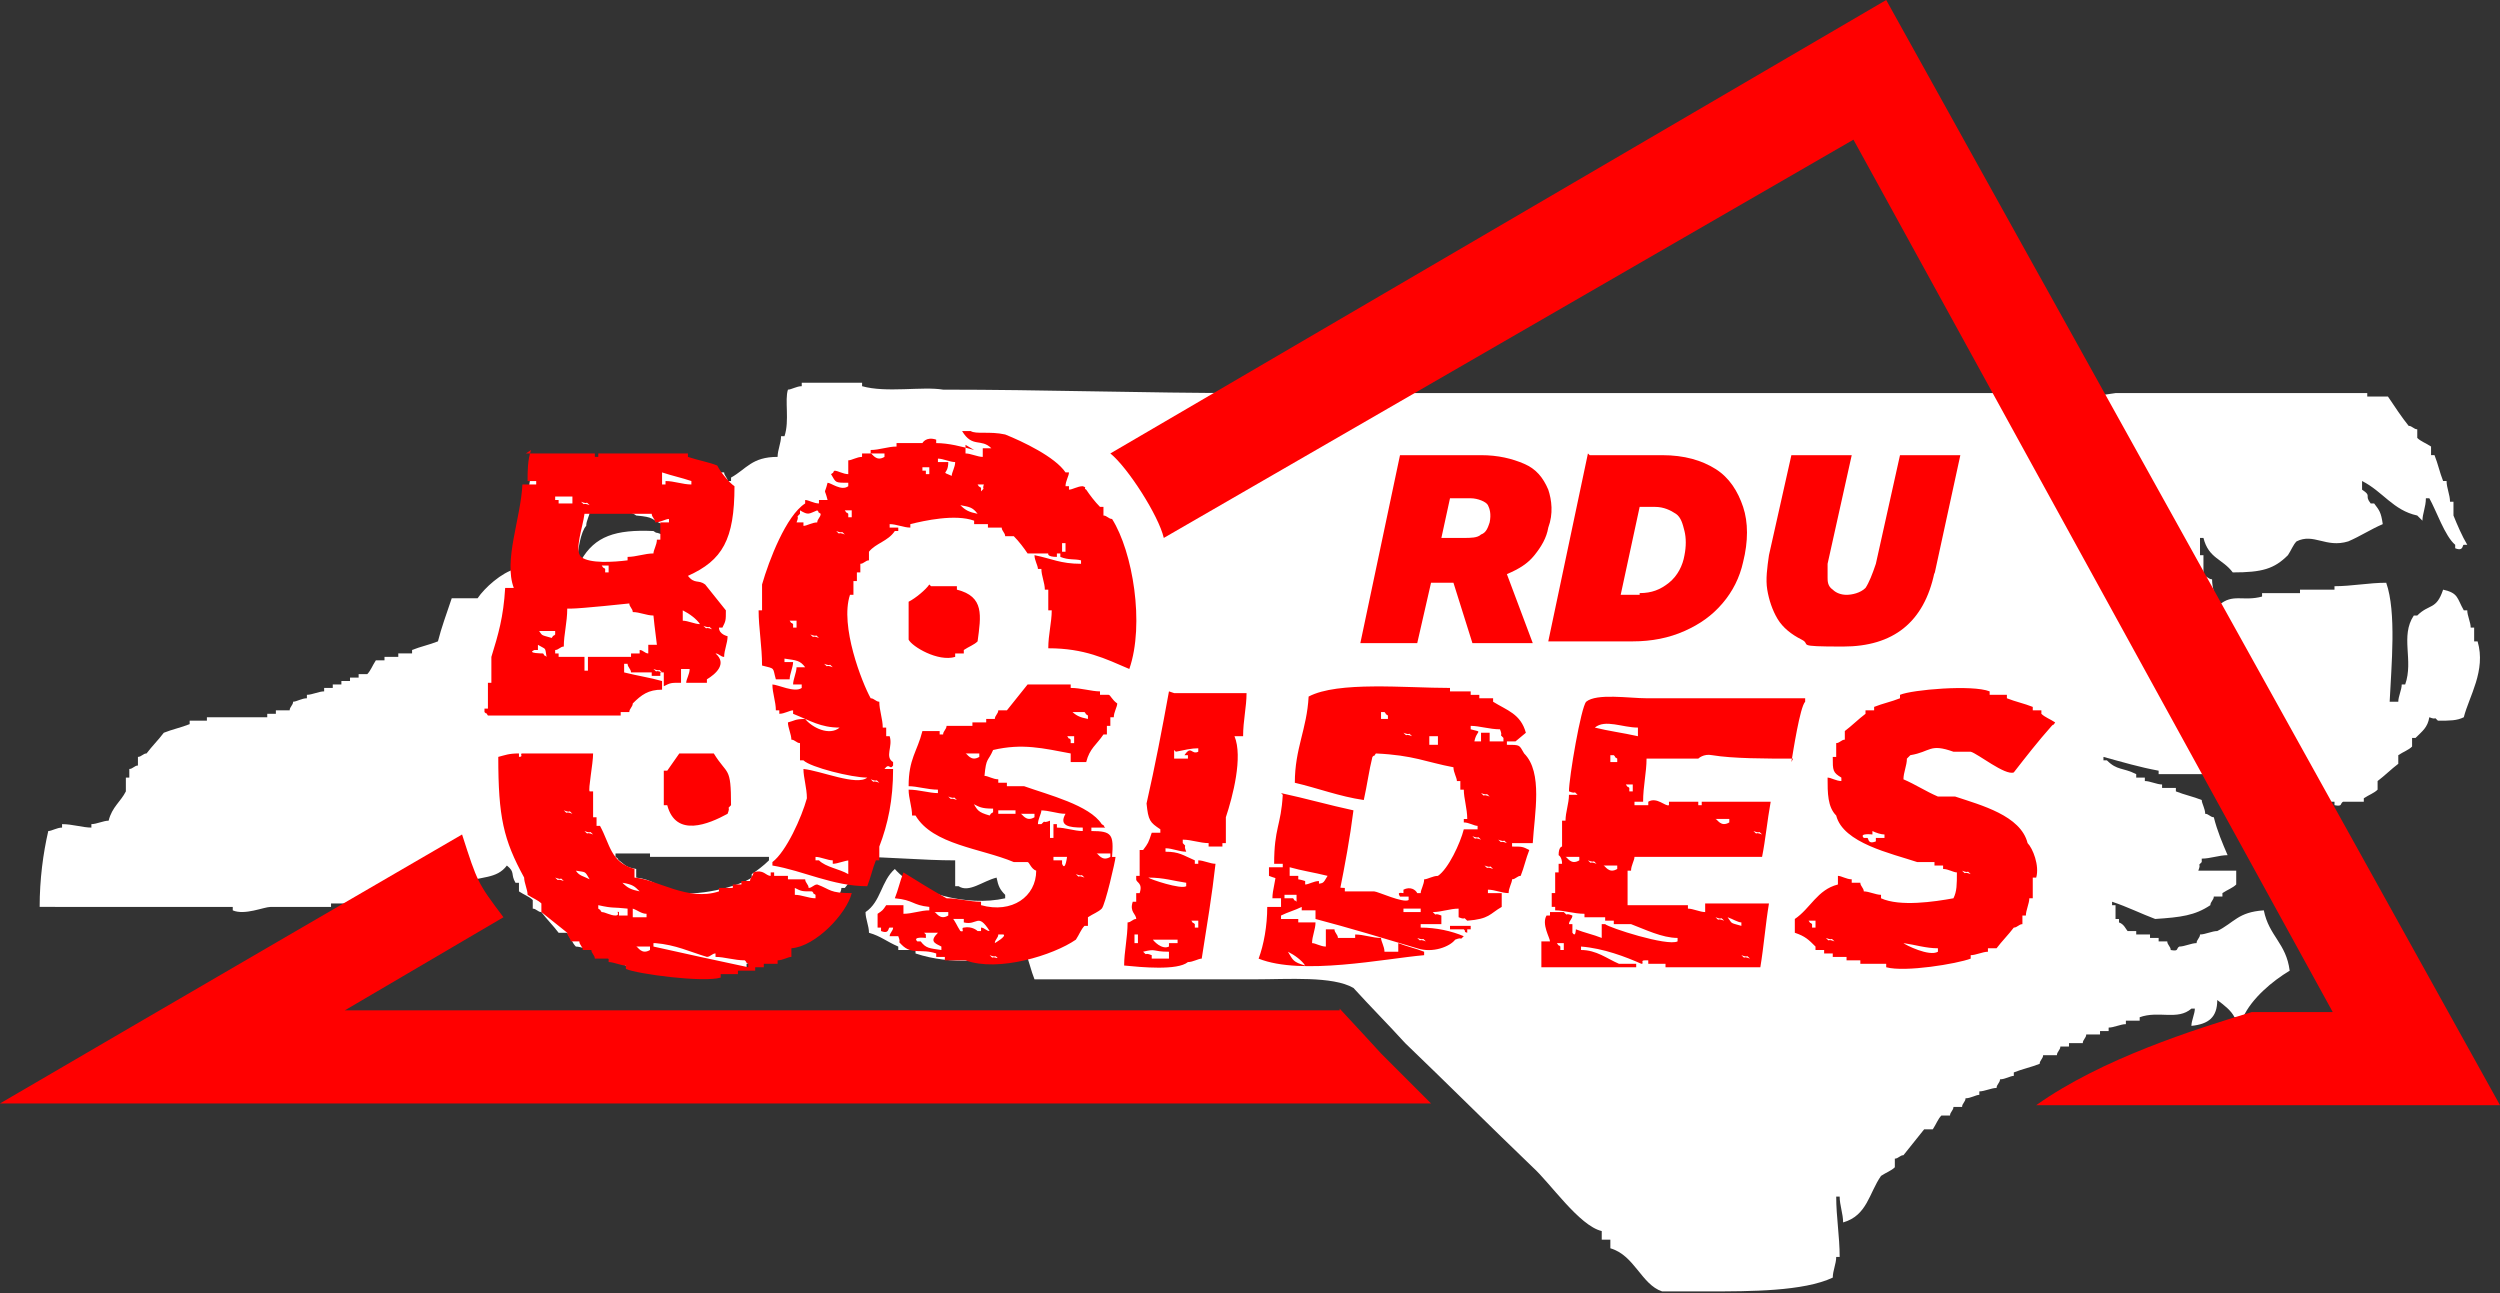 <?xml version="1.0" encoding="UTF-8"?>
<svg id="Layer_1" data-name="Layer 1" xmlns="http://www.w3.org/2000/svg" version="1.1" viewBox="0 0 145 75">
  <rect x="0" y="0" width="145" height="75" fill="#333333" stroke="none"/>
  <defs>
    <style>
      .cls-1 {
        fill: red;
      }

      .cls-1, .cls-2 {
        stroke-width: 0px;
      }

      .cls-2 {
        fill: #fff;
      }
    </style>
  </defs>
  <path class="cls-2" d="M140.2,29.9c-1.4-.3-2-1.4-3.2-2v.5c.6.4.1.3.5.8h.2c.3.4.4.5.5,1.2-.7.3-1.3.7-2,1-1.3.4-2-.5-3,0-.2.2-.3.5-.5.8-.8.8-1.5,1-3.2,1-.6-.8-1.4-.8-1.7-2h-.2v1h.2v1.2c.2,0,.3.2.5.2,0,.5.2,1,.2,1.5h.2c.8-.7,1.4-.2,2.5-.5v-.2h2.2v-.2h2v-.2c1,0,2-.2,3-.2.6,1.7.3,4.8.2,6.9h.5c0-.3.2-.7.2-1h.2c.5-1.4-.3-2.8.5-4h.2c.7-.7,1.1-.3,1.5-1.5.9.2.8.5,1.2,1.2h.2c0,.3.2.7.2,1h.2v.8h.2c.5,1.7-.5,3.2-.8,4.4-.4.2-.8.2-1.5.2-.3-.3,0,0-.5-.2-.1.6-.4.8-.8,1.2h-.2v.5c-.2.2-.5.3-.8.5v.5c-.4.3-.8.7-1.2,1v.5c-.2.2-.5.3-.8.5v.2h-1.2c-.2.1,0,.3-.5.2v-.2h-.8v-.2c-.8,0-1.5-.2-2.2-.2v-.2h-.8v-.2h-1.7v-.2h-.5v-.2c-.5,0-1-.2-1.5-.2v-.2h-2.7v-.2c-1.1-.2-2.1-.5-3.2-.8v.2h.2c.6.6.9.4,1.7.8v.2h.5v.2c.3,0,.7.2,1,.2v.2h.8v.2c.5.2,1,.3,1.5.5,0,.2.2.5.2.8.2,0,.3.2.5.2.2.8.5,1.5.8,2.2-.5,0-1,.2-1.5.2v.2c-.3.3,0,0-.2.5h2.2v.8c-.2.2-.5.3-.8.5v.2h-.5c0,.2-.2.3-.2.5-.9.6-1.7.7-3.2.8-.8-.3-1.6-.7-2.5-1v.2h.2v.8h.2v.2c.3.1.4.4.5.5h.5v.2h.8v.2h.5v.2h.5c0,.2.2.3.2.5.5.1.3-.1.5-.2.3,0,.7-.2,1-.2,0-.2.2-.3.2-.5.3,0,.7-.2,1-.2,1-.5,1.2-1.1,2.7-1.2.3,1.5,1.3,1.9,1.5,3.5-1,.6-2.2,1.6-2.7,2.7h-.5c-.2-.4-.6-.7-1-1,0,1-.5,1.4-1.5,1.5,0-.3.2-.7.2-1h-.2c-.8.7-1.9.1-3,.5v.2h-.8v.2c-.3,0-.7.2-1,.2v.2h-.5v.2h-.8c0,.2-.2.3-.2.5h-.8v.2h-.5c0,.2-.2.3-.2.5h-.8c0,.2-.2.3-.2.5-.5.2-1,.3-1.5.5v.2c-.2,0-.5.2-.8.2,0,.2-.2.3-.2.5-.3,0-.7.2-1,.2v.2c-.2,0-.5.2-.8.2,0,.2-.2.3-.2.5h-.5c0,.2-.2.3-.2.5h-.5c-.2.2-.3.5-.5.8h-.5c-.4.5-.8,1-1.2,1.5-.2,0-.3.2-.5.2v.5c-.2.2-.5.3-.8.5-.7,1-.8,2.3-2.2,2.7,0-.5-.2-1-.2-1.5h-.2c0,1.2.2,2.3.2,3.5h-.2c0,.4-.2.8-.2,1.2-1.7.8-4.8.8-7.2.8h-2.7c-1.2-.4-1.6-2.1-3-2.5v-.5h-.5v-.5c-1.3-.3-3-2.8-4-3.7-2.5-2.4-4.9-4.8-7.4-7.2-1-1.1-2-2.1-3-3.2-1.2-.7-3.8-.5-5.7-.5h-12.8c-.2-.5-.3-1-.5-1.5-2.1.4-4.3.7-6.4,0v-.2h-1v-.2c-.7-.3-1-.6-1.7-.8,0-.4-.2-.8-.2-1.2.9-.6.9-1.8,1.7-2.5,1.2,1.4,4.2,2.2,6.4,1.7v-.2c-.3-.3-.4-.5-.5-1-.8.2-1.6.9-2.2.5h-.2v-1.5c-1.9,0-3.8-.2-5.7-.2v.8h-.2c-.1.6-.2.6-.5,1h-.2c0,.2-.2.5-.2.8-.2,0-.3.2-.5.2v.5c-.2,0-.3.2-.5.2-.2.3-.5.7-.8,1h-.5c-.2.2-.3.5-.5.8-.3,0-.7.2-1,.2v.2c-.5.2-1,.3-1.5.5v.2h-1c-3.2,1-5.6.3-7.9-1-.3,0-.7-.2-1-.2-.2-.2-.3-.5-.5-.8h-.5c-.3-.4-.7-.8-1-1.2-.2,0-.3-.2-.5-.2v-.5c-.2-.2-.5-.3-.8-.5v-.5h-.2c-.3-.5,0-.6-.5-1-.6.8-1.5.6-2.5,1v.2h-.8v.2h-1v.2h-1v.2h-1.2v.2h-1.2v.2h-2.5v.2h-3.5c-.4,0-1.5.5-2.2.2v-.2H2.3c0-1.6.2-3.1.5-4.4.2,0,.5-.2.8-.2v-.2c.6,0,1.2.2,1.7.2v-.2c.3,0,.7-.2,1-.2.2-.8.7-1.1,1-1.7v-.8h.2v-.5c.2,0,.3-.2.5-.2v-.5c.2,0,.3-.2.5-.2.3-.4.7-.8,1-1.2.5-.2,1-.3,1.5-.5v-.2h1v-.2h3.5v-.2h.5v-.2h.8c0-.2.2-.3.2-.5.2,0,.5-.2.8-.2v-.2c.3,0,.7-.2,1-.2v-.2h.5v-.2h.5v-.2h.5v-.2h.5v-.2h.5c.2-.2.3-.5.5-.8h.5v-.2h.8v-.2h.8v-.2c.5-.2,1-.3,1.5-.5.2-.8.5-1.6.8-2.5h1.5c.4-.6,1.4-1.5,2.2-1.7.3-2.1.7-4.1,1-6.2h9.1v.2c.5,0,1,.2,1.5.2v.2h.5c0,.2.2.3.2.5h.2v-.2c.9-.5,1.2-1.2,2.7-1.2,0-.4.2-.8.2-1.2h.2c.3-.9,0-2.1.2-2.7.2,0,.5-.2.8-.2v-.2h3.5v.2c1.4.4,3.5,0,4.7.2,5.8,0,11.7.2,17.6.2h43.5v.2c1.4.4,5.8,0,6.9-.2h14.6v.2h1.2c.4.6.8,1.2,1.2,1.7.2,0,.3.2.5.2v.5c.2.2.5.3.8.5v.5h.2c.2.5.3,1,.5,1.5h.2c0,.4.2.8.2,1.2h.2v.8c.2.5.5,1.2.8,1.7h-.2c-.1,0,0,.4-.5.2v-.2c-.6-.5-1.1-2-1.5-2.7h-.2c0,.5-.2.9-.2,1.3h0ZM38.4,30.9v-.5c-.7-.3-.4-.4-1.5-.5-.5-.4-1.9-.3-2.7-.2,0,.2-.2.5-.2.8-.3.3-.5,1.4-.5,2h.2c.8-1.4,2-1.8,4.2-1.7.3.2,0,0,.5.2ZM36.9,50.4v.5c.9.1,1.3.5,2,.8,1.4.4,4-.3,4.7-.8v-.2c.3-.2.7-.5,1-.8v-.2h-6.9v-.2h-2v.2c.3.2,0,0,.2.2.4.3.4.4,1,.5h0Z"/>
  <path class="cls-1" d="M77.7,58.6H20l9.2-5.4c-1.5-2-1.5-2-2.4-4.8h0C11.3,57.4,0,64,0,64c28.6,0,54.4,0,83,0-.4-.4-2.9-2.9-2.9-2.9,0,0-2.2-2.4-2.4-2.6h0ZM118.2,64.1h26.8L109.4,0s-45,26.3-45,26.3c1,.8,2.8,3.6,3.1,4.9,20.6-11.9,40-23.1,40-23.1l27.8,50.6h-4.7c-3.3,1-8.7,2.7-12.5,5.4ZM67.5,31.2h0s0,0,0,0Z"/>
  <path class="cls-1" d="M56,25.8v.5c.3,0,.7.2,1,.2v-.5h.5c-.6-.6-1.1,0-1.7-1h.5c.3.2,1.1,0,2,.2,1,.4,2.9,1.3,3.5,2.2h.2c0,.2-.2.5-.2.8h.2v.2c.2,0,.5-.2.8-.2.3.1,0,.1.2.2.2.3.5.7.8,1h.2v.5c.2,0,.3.2.5.2,1.2,1.9,1.9,6.1,1,8.7-1.4-.6-2.6-1.2-4.7-1.2,0-.8.2-1.5.2-2.2h-.2v-1.2h-.2c0-.4-.2-.8-.2-1.2h-.2c0-.2-.2-.5-.2-.8,1,.2,1.5.5,2.7.5v-.2c-.4-.1-.7,0-1.2-.2v-.2h-.2v.2c-.6,0-.5-.2-.5-.2h-1.2c-.2-.3-.5-.7-.8-1h-.5c0-.2-.2-.3-.2-.5h-.8v-.2h-.8v-.2c-1.1-.4-2.9,0-3.7.2v.2c-.4,0-.8-.2-1.2-.2v.2h.5v.2h-.2c-.4.6-1.1.7-1.5,1.2v.5c-.2,0-.3.2-.5.2v.5h-.2v.5h-.2v.8h-.2c-.6,1.8.7,5.1,1.2,6,.2,0,.3.2.5.2,0,.5.2,1,.2,1.5h.2v.5h.2c.2.6-.3,1.2.2,1.5v.2c-.2.3-.2-.2-.5.2h.5c0,1.8-.3,3.2-.8,4.5v.8h-.2c-.2.5-.3,1-.5,1.5-2,0-3.7-.9-5.5-1.2v-.2c.8-.6,1.7-2.6,2-3.7,0-.6-.2-1.2-.2-1.7,1,.1,3.1,1,3.7.5-.9,0-3.3-.6-3.7-1h-.2v-1c-.2,0-.3-.2-.5-.2,0-.3-.2-.7-.2-1,.4-.1.4-.2,1-.2.4.5,1.4,1,2,.5-1.1,0-1.7-.4-2.7-.8v-.2c-.2,0-.5.2-.8.2v-.2h-.2c0-.5-.2-1-.2-1.5.3,0,1.3.5,1.7.2v-.2h-.5c0-.3.2-.7.2-1h.5c-.3-.4-.5-.4-1.2-.5v.2h.5c0,.3-.2.7-.2,1h-.8c-.2-.7,0-.6-.8-.8,0-1.1-.2-2.2-.2-3.2h.2v-1.5c.4-1.4,1.4-4,2.5-4.7v-.2c.2,0,.5.2.8.2v-.2h.5c-.2-.8-.2-.2,0-1,.2,0,.8.5,1.2.2v-.2c-.8,0-.7,0-1-.5.3-.2,0,0,.2-.2.2,0,.5.2.8.2v-.8c.2,0,.5-.2.8-.2v-.2h.5v-.2c.5,0,1-.2,1.5-.2v-.2h1.5s.2-.4.8-.2v.2c.7,0,1.5.2,2.2.4h0ZM30.5,26.3h4v.2h.2v-.2h5.2v.2c.6.2,1.2.3,1.7.5.2.4.7,1,1,1.2,0,3.1-.7,4.3-2.7,5.2.4.5.6.2,1,.5.4.5.8,1,1.2,1.5,0,.6,0,.6-.2,1h-.2c0,.4.5.5.5.5,0,.4-.2.8-.2,1.2-.2,0-.3-.2-.5-.2.7.6,0,1.2-.5,1.5v.2h-1.2c0-.2.2-.5.2-.8h-.5v.8c-.6,0-.6,0-1,.2v-.8h-.2v.2h-.5v-.2h-1.2c0-.2-.2-.3-.2-.5h-.2v.5c.8.2,1.5.3,2.2.5v.5c-.8,0-1.2.3-1.7.8,0,.2-.2.3-.2.5h-.5v.2h-7.7c-.2-.3,0,0-.2-.2v-.2h.2v-1.5h.2v-1.5c.4-1.3.7-2.3.8-4h.5c-.6-1.6.4-4,.5-6h.8v-.2h-.5c0-.6,0-1.2.2-1.8h0ZM50.5,26.3c.1,0,.3.5.8.2v-.2h-.8ZM55,26.8c0,.8-.5.5.2.8,0-.2.2-.5.2-.8-.3,0-.7-.2-1-.2v.2h.5ZM54,27.1h-.5v.2h.2v.2h.2v-.5h0ZM38.4,27.3v.8h.2v-.2c.5,0,1,.2,1.5.2v-.2c-.6-.2-1.1-.3-1.7-.5ZM57.2,28.1h-.5c.2.3,0,0,.2.2v.2c.3-.3,0,0,.2-.5h0ZM33.2,29.3v-.5h-1v.2h.2v.2c.2,0,.5,0,.8,0h0ZM33.7,29.1c.3.3,0,0,.5.2-.3-.3,0,0-.5-.2ZM55.7,29.3c.3.3.5.4,1,.5-.3-.4-.5-.4-1-.5ZM46.1,30.3h.5v.2c.2,0,.5-.2.8-.2,0-.2.2-.3.2-.5-.3-.2,0,0-.2-.2-.5.2-.5.3-1,0v.2c-.3.3,0,0-.2.5h0ZM49.5,29.6h-.5c.2.3,0,0,.2.2v.2h.2v-.5h0ZM33.9,29.8c-.1.8-.6,2.1-.2,2.5.5.4,1.9.3,2.7.2v-.2c.5,0,1-.2,1.5-.2,0-.2.2-.5.2-.8h.2v-1h.5v-.2c-.2,0-.5.2-.8.2,0-.2-.2-.3-.2-.5h-3.9ZM48.5,30.8c.3.3,0,0,.5.2-.3-.3,0,0-.5-.2ZM61.6,31.5v.5h.2v-.5h-.2ZM35.4,32.8h-.5c.2.3,0,0,.2.2v.2h.2v-.5h0ZM54,34h1.5v.2c1.6.4,1.4,1.5,1.2,3-.2.2-.5.3-.8.5v.2h-.5v.2c-1,.3-2.5-.6-2.7-1v-2.2c.4-.2,1-.7,1.2-1ZM32.9,35.3c0,.8-.2,1.5-.2,2.2-.2,0-.3.2-.5.2v.2h.2v.2h1.5v.8h.2v-.8h2.5v-.2h.5v-.2c.2,0,.3.2.5.2v-.5h.5c-.1-.9-.1-.7-.2-1.7-.4,0-.8-.2-1.2-.2,0-.2-.2-.3-.2-.5,0,0-2.8.3-3.4.3h0ZM39.6,36c.3,0,.7.2,1,.2-.2-.3-.6-.6-1-.8v.5ZM46.3,36h-.5c.2.3,0,0,.2.2v.2h.2v-.5h0ZM40.8,36.3c.3.3,0,0,.5.2-.3-.3,0,0-.5-.2ZM31.2,36.5c.3.4.1.3.8.5.2-.3,0,0,.2-.2v-.2c-.3,0-.7,0-1,0h0ZM47,36.8c.3.3,0,0,.5.2-.3-.3,0,0-.5-.2ZM31.2,37.5v.2h-.2c-.5.2.5.2.5.2.2.3,0,0,.2.2-.1-.6,0-.4-.5-.7h0ZM47.8,38.5c.3.3,0,0,.5.2-.3-.3,0,0-.5-.2ZM37.9,38.8c.3.3,0,0,.5.2-.3-.3,0,0-.5-.2ZM62.9,44.2h-.8v-.5c-1.6-.3-2.8-.6-4.5-.2-.3.7-.4.4-.5,1.5.2,0,.5.2.8.2v.2h.5v.2h1c1.4.5,3.8,1.1,4.5,2.2.3.2,0,0,.2.2h-.8v.2c1.2,0,1.3.2,1.2,1.5h.2c0,.2-.6,2.8-.8,3-.2.2-.5.3-.8.5v.5h-.2c-.2.2-.3.5-.5.8-1.3.9-4.5,1.9-6.4,1.2h-1.2v-.2h-.5v-.2c-.9-.3-1.4.1-2-.5-.3-.3,0,0-.2-.5h-.5c0-.2.2-.3.2-.5h-.2c-.1,0,0,.4-.5.2v-.2h-.2v-.8c.3-.2.3-.2.5-.5h1v.5c.5,0,1-.2,1.5-.2v-.2c-1-.1-.9-.4-2-.5.2-.5.3-1,.5-1.5.8.5,1.6,1,2.5,1.5.7,0,1.3.2,2,.2v.2c1.8.5,3.2-.5,3.2-2-.3-.1-.4-.5-.5-.5h-.8c-1.9-.8-4.7-1-5.7-2.7h-.2c0-.5-.2-1-.2-1.5.6,0,1.2.2,1.7.2v-.2c-.6,0-1.2-.2-1.7-.2,0-1.6.5-2,.8-3.2h1v.2h.2c0-.2.2-.3.2-.5h1.5v-.2h.8v-.2h.5c0-.2.2-.3.2-.5h.5c.4-.5.8-1,1.2-1.5h2.5v.2c.6,0,1.2.2,1.7.2v.2h.5c.1,0,.2.3.5.5,0,.2-.2.5-.2.8h-.2v.5h-.2v.5h-.2c-.4.6-.8.8-1,1.6h0ZM110.6,44c0,.4-.2.8-.2,1.2.7.3,1.3.7,2,1h1c1.5.5,3.8,1.1,4.2,2.7.3.3.7,1.3.5,2h-.2v1.2h-.2c0,.3-.2.7-.2,1h-.2v.5c-.2,0-.3.2-.5.2-.3.4-.7.8-1,1.2h-.5v.2c-.3,0-.7.2-1,.2v.2c-.8.3-3.8.8-4.9.5v-.2h-1.5v-.2h-.8v-.2h-.8v-.2h-.5v-.2h-.5v-.2c-.4-.4-.6-.6-1.2-.8v-.8c.9-.6,1.3-1.7,2.5-2v-.5c.2,0,.5.2.8.2v.2h.5c0,.2.2.3.2.5.3,0,.7.2,1,.2v.2c1.1.5,3.1.2,4.2,0,.2-.4.2-.8.2-1.5-.2,0-.5-.2-.8-.2v-.2h-.5v-.2h-1c-1.5-.5-4.3-1.1-4.7-2.7-.5-.5-.5-1.3-.5-2.2.2,0,.5.2.8.2v-.2c-.5-.3-.5-.4-.5-1.2h.2v-.8c.2,0,.3-.2.5-.2v-.5c.4-.3.8-.7,1.2-1v-.2h.5v-.2c.5-.2,1-.3,1.5-.5v-.2c.7-.3,4.2-.6,5.2-.2v.2h1v.2c.5.2,1,.3,1.5.5v.2h.5v.2c.2.2.5.3.8.5-.2.3,0,0-.2.2-.8.9-1.5,1.8-2.2,2.7-.5.2-2.1-1.1-2.5-1.2h-1c-1.4-.5-1.3,0-2.5.2h0ZM68.1,40.2h4.2c0,.8-.2,1.6-.2,2.5h-.5c.5,1.2-.1,3.5-.5,4.7v1.5h-.2v.2h-.8v-.2c-.5,0-1-.2-1.5-.2v.2c.3.3,0,0,.2.5-.4,0-.8-.2-1.2-.2v.2c.8,0,1,.2,1.7.5v.2h.2v-.2c.3,0,.7.2,1,.2-.2,1.8-.5,3.6-.8,5.5-.2,0-.5.2-.8.2-.6.5-2.7.3-3.7.2,0-.8.2-1.6.2-2.5.2,0,.3-.2.5-.2,0-.3-.4-.4-.2-1h.2v-.5h.2c.2-.6-.2-.6-.2-.8v-.2h.2v-1.5h.2c.3-.4.3-.4.5-1h.5v-.2c-.6-.4-.7-.5-.8-1.5.5-2.2.9-4.3,1.3-6.5h0ZM87.9,43h-.5v.2c.8,0,.7,0,1,.5,1.1,1.1.6,3.5.5,5.2h-1.2v.2c.6,0,.6,0,1,.2-.2.5-.3,1-.5,1.5-.2,0-.3.2-.5.2,0,.2-.2.5-.2.8-.4,0-.8-.2-1.2-.2v.2h.8v.8c-.7.4-.7.7-2,.8-.3-.3,0,0-.5-.2v-.5c-.5,0-1,.2-1.5.2.3.3,0,0,.5.2v.5h-1.2v.2c.9,0,1.8.2,2.5.5-.3.3,0,0-.5.2-.3.4-1.3.8-2.2.5-2-.6-4-1.2-5.9-1.7v-.5h-.8v-.2c-.4.2-.8.3-1.2.5v.2h1v.2h1c0,.4-.2.8-.2,1.2.2,0,.5.2.8.2v-1h.5c0,.2.2.3.2.5h1v-.2c.5,0,1,.2,1.5.2,0,.2.2.5.2.8h.8v-.5c.5.2,1,.3,1.5.5v.2c-2.3.2-7.1,1.2-9.6.2.3-.8.5-1.9.5-3h.8v-.5h-.5c0-.5.2-1,.2-1.5h.2c.5.6.6.2,1.5.5v.2c.2,0,.5-.2.8-.2v.2c.5,0,1,.2,1.5.2v.2h1.7c.2,0,1.7.7,2,.5v-.2h-.5c-.2-.3.1-.2.2-.2v-.2c.4-.2.7,0,.8.2h.2c0-.2.2-.5.2-.8.2,0,.5-.2.8-.2.6-.4,1.3-1.9,1.5-2.7h.8v-.2c-.2,0-.5-.2-.8-.2v-.2h.2c0-.6-.2-1.2-.2-1.7h-.2v-.5h-.2c0-.2-.2-.5-.2-.8-1.6-.3-2.3-.7-4.5-.8-.2.3,0,0-.2.2-.2.8-.3,1.6-.5,2.5-1.4-.2-2.7-.7-4-1,0-2,.7-3.1.8-5,1.7-.9,5.6-.5,8.2-.5v.2h1.2v.2h.5v.2h.8v.2c.8.5,1.6.7,1.9,1.8h0ZM104,44c-1.6,0-3.5,0-4.7-.2-.5-.1-.8.2-.8.2h-3c0,.8-.2,1.6-.2,2.5h-.5v.2h.8v-.2c.5-.3,1,.3,1.2.2v-.2h1.7v.2h.2v-.2h4c-.2,1.1-.3,2.2-.5,3.2h-7.4c0,.2-.2.5-.2.8h-.2v2h3.5v.2c.3,0,.7.2,1,.2v-.5h3.7c-.2,1.2-.3,2.5-.5,3.7h-5.5v-.2h-1v-.2h-.2c-.3,0,0,.2-.2.2-.9-.4-2.2-.9-3.5-1v.2c.9,0,1.5.5,2.2.8h1v.2h-5.5v-1.5h.5c0-.2-.5-1-.2-1.5h.2v-.2h.8c.3.3,0,0,.5.2,0,.2-.2.3-.2.5h.2v.5c.2.3.2-.2.2-.2.5.2,1,.3,1.5.5v-.8h.2c.2.2,3.6,1.3,4.2,1v-.2c-.9,0-1.9-.5-2.7-.8h-1v-.2h-.5v-.2h-1.2v-.2c-.6,0-1.2-.2-1.7-.2v-.2h-.2v-.8h.2v-1.2h.2v-.5h.2c0-.4-.2-.5-.2-.5,0-.5.2-.5.2-.5v-1.5h.2c0-.5.2-1,.2-1.5h.5c-.3-.3,0,0-.5-.2,0-.8.7-4.9,1-5.2.6-.5,2.5-.2,3.5-.2h9.2v.2c-.3.3-.7,2.9-.8,3.5h0ZM62.1,41.2c.3.3.5.4,1,.5v-.2c-.3-.2,0,0-.2-.2-.3,0-.5,0-.8,0h0ZM80,41.7h.5v-.2c-.3-.2,0,0-.2-.2h-.2v.5h0ZM85.4,43h.5v-.5h.5v.5h.8v-.2c-.3-.3,0,0-.2-.5-.6,0-1.2-.2-1.7-.2v.2c.8.2.3,0,.2.8h0ZM95,42.7v-.5c-.9,0-1.9-.5-2.5,0,.8.2,1.6.3,2.5.5ZM81.4,42.5c.3.3,0,0,.5.2-.3-.3,0,0-.5-.2ZM62.4,42.7h-.5c.2.3,0,0,.2.2v.2h.2v-.5h0ZM82.9,42.7v.5h.5v-.5h-.5ZM68.1,43.5v.5h.8v-.2h-.2c.4-.6.4,0,.8-.2v-.2c-.4,0-.8.1-1.3.2h0ZM34.4,43.7c0,.6-.3,2.1-.2,2.2h.2v1.5h.2v.5h.2c.6,1.1.6,2.1,2,2.5v.5c1.3.1,3.1,1.4,4.9.8v-.2h.8v-.2h.5v-.2h.5c0-.2.2-.3.2-.5.6-.2.7.2,1,.2v-.2h.2v.2h.8v.2h1c0,.2.2.3.2.5.2,0,.3-.2.5-.2.8.3.7.5,2,.5-.3,1.2-2.1,3.1-3.5,3.2v.5c-.2,0-.5.2-.8.2v.2h-.8v.2h-.5v.2h-1v.2h-1v.2c-1,.3-4.8-.2-5.5-.5v-.2c-.3,0-.7-.2-1-.2v-.2h-.8c0-.2-.2-.3-.2-.5h-.5c0-.2-.2-.3-.2-.5h-.5c0-.2-.2-.3-.2-.5-.5-.4-1-.8-1.5-1.2v-.5c-.2-.2-.5-.3-.8-.5,0-.3-.2-.7-.2-1-1.2-2.2-1.5-3.5-1.5-7,.4-.1.6-.2,1.2-.2v.2c.3,0,0-.2.2-.2h3.7,0ZM39.4,43.7h2c.8,1.3,1,.7,1,3-.3.3,0,0-.2.5-1.1.6-3,1.4-3.5-.5h-.2v-2h.2c.2-.3.5-.7.7-1ZM56,43.7c.1,0,.3.5.8.2v-.2h-.8ZM93.3,44.2h.5v-.2c-.3-.2,0,0-.2-.2h-.2v.5h0ZM50.5,45.2c.3.3,0,0,.5.2-.3-.3,0,0-.5-.2ZM94.8,45.5h-.5c.2.3,0,0,.2.2v.2h.2v-.5h0ZM74.3,46c1.4.3,2.8.7,4.2,1-.2,1.6-.5,3.2-.8,4.7-.5,0-1-.2-1.5-.2v-.2c.6-.1.5,0,.8-.5-.8-.2-1.5-.3-2.2-.5v.5h.5v.5c-.6-.2-1.2-.3-1.7-.5v-.5h.8v-.2h-.5c0-2.1.4-2.2.5-4h0ZM85.9,46c.3.3,0,0,.5.2-.3-.3,0,0-.5-.2ZM55,46.2c.3.3,0,0,.5.2-.3-.3,0,0-.5-.2ZM56.4,46.5c.3.5.3.6,1,.8.2-.3,0,0,.2-.2v-.2c-.7,0-.8-.1-1.2-.3h0ZM32.7,47c.3.3,0,0,.5.2-.3-.3,0,0-.5-.2ZM57.9,47v.2h1v-.2h-1ZM60.4,47c0,.2-.2.5-.2.8h.2c.3-.3,0,0,.5-.2v1h.2v-.8h.2v.2c.5,0,1,.2,1.5.2v-.2c-.8,0-1.4-.1-1-.8-.5,0-.9-.2-1.5-.2ZM59.2,47.2c.1,0,.3.5.8.2v-.2h-.8ZM99.5,47.5c.1,0,.3.5.8.2v-.2h-.8ZM33.9,48.2c.3.3,0,0,.5.2-.3-.3,0,0-.5-.2ZM101.7,48.2c.3.3,0,0,.5.2-.3-.3,0,0-.5-.2ZM108.6,48.2v.2s-.8-.1-.5.2h.2c.1,0,0,.4.5.2v-.2h.5v-.2c-.2,0-.5-.1-.7-.2ZM85.4,48.5c.3.3,0,0,.5.2-.3-.3,0,0-.5-.2ZM86.9,48.7c.3.3,0,0,.5.2-.3-.3,0,0-.5-.2ZM63.6,49.5c.1,0,.3.5.8.2v-.2h-.8ZM49.3,49.9c-.3,0-.7.2-1,.2v-.2c-.3,0-.7-.2-1-.2v.2h.2c.4.4,1.2.5,1.7.8,0-.2,0-.5,0-.8ZM61.9,49.7h-.8v.2h.5v.2c.2.5.3-.5.3-.5h0ZM90.8,49.7c.1,0,.3.5.8.2v-.2h-.8ZM92.1,49.9c.3.3,0,0,.5.2-.3-.3,0,0-.5-.2ZM86.1,50.2c.3.3,0,0,.5.2-.3-.3,0,0-.5-.2ZM93,50.2c.1,0,.3.5.8.2v-.2h-.8ZM33.4,50.5c.2.3.4.3.8.5-.3-.5-.2-.4-.8-.5ZM113.8,50.5c.3.3,0,0,.5.2-.3-.3,0,0-.5-.2ZM62.4,50.7c.3.3,0,0,.5.2-.3-.3,0,0-.5-.2ZM32.2,50.9c.3.3,0,0,.5.2-.3-.3,0,0-.5-.2ZM66.6,50.9c.1.1,1.9.7,2.2.5v-.2c-.7-.1-1.3-.3-2.2-.3ZM36.1,51.2c.3.3.5.4,1,.5-.3-.3-.4-.4-1-.5ZM46.1,51.9c.4,0,.8.2,1.2.2v-.2c-.3-.2,0,0-.2-.2-.6,0-.6,0-1-.2v.5h0ZM75.3,51.9h-.8v.2h.5c.2.3,0,0,.2.2,0-.1,0-.3,0-.5h0ZM36.4,53.2v-.5c-.9-.1-.8,0-1.7-.2v.2c.3.2,0,0,.2.2.2,0,.5.2.8.2.3,0,0-.3.2-.2v.2c.1,0,.3,0,.5,0h0ZM36.7,52.7v.5h.8v-.2c-.3,0-.5-.2-.8-.3ZM81.4,52.7v.2h1v-.2h-1ZM54.2,52.9c.1,0,.3.5.8.2v-.2h-.8ZM55.2,53.2c.2.2.3.5.5.8.3.1,0-.2.2-.2.5-.1.8.2.8.2h.2v-.2c.2,0,.3.2.5.2-.7-1.1-.7-.3-1.5-.5v-.2h-.7ZM99.5,53.2c.3.3,0,0,.5.2-.3-.3,0,0-.5-.2ZM100.2,53.2c.3.4.1.3.8.5v-.2c-.2,0-.5-.2-.8-.3ZM69.6,53.4h-.5c.2.3,0,0,.2.2v.2h.2v-.5h0ZM105.4,53.4h-.5c.2.3,0,0,.2.2v.2h.2v-.5h0ZM84.1,53.7h1.2v.2h-.2v.2c-.3-.1,0,0-.2-.2h-.8v-.2h0ZM53.7,54.2v.2s-.8-.1-.5.2h.2c.3.4.5.4,1.2.5v-.2c-.4-.2-.7-.3-.2-.8h-.8ZM57.9,54.2c0,.2-.2.3-.2.5,0,0,.7-.4.5-.5h-.2ZM65.8,54.2v.5h.2v-.5h-.2ZM66.8,54.4c.1.2.6.7,1,.5v-.2h.5v-.2c-.5,0-1,0-1.5,0h0ZM82.2,54.4c.3.3,0,0,.5.2-.3-.3,0,0-.5-.2ZM105.9,54.4c.3.3,0,0,.5.2-.3-.3,0,0-.5-.2ZM37.9,54.7v.2c1.8.4,3.6.8,5.5,1.2v-.2c-.3-.2,0,0-.2-.2-.6,0-1.2-.2-1.7-.2v-.2c-.2,0-.3.2-.5.2-1-.3-1.8-.7-3-.8h0ZM90.8,54.7h-.5c.2.3,0,0,.2.2v.2h.2v-.5h0ZM110.4,54.7c.1.1,1.5.8,2,.5v-.2c-.7,0-1.3-.2-2-.3ZM36.9,54.9c.1,0,.3.5.8.2v-.2h-.8ZM67.8,55.7v-.5c-1,0-.7-.2-1.5,0,.3.3,0,0,.5.2v.2c.3,0,.7,0,1,0h0ZM74.7,55.2c.3.5.3.6,1,.8-.2-.3-.6-.6-1-.8ZM57.4,55.4c.3.3,0,0,.5.2-.3-.3,0,0-.5-.2ZM101,55.4c.3.3,0,0,.5.2-.3-.3,0,0-.5-.2Z"/>
  <path class="cls-1" d="M81.4,26.4h4.5c1,0,1.8.2,2.5.5s1.1.8,1.4,1.5c.2.6.3,1.4,0,2.2-.1.6-.4,1.1-.8,1.6s-.9.8-1.6,1.1l1.5,4h-3.5l-1.1-3.5h-1.3l-.8,3.5h-3.3l2.3-10.9h0ZM84.9,31.2c.4,0,.8,0,1-.2.3-.1.4-.4.5-.7.1-.5,0-.8-.1-1s-.6-.4-1-.4h-1.2l-.5,2.3h1.3Z"/>
  <path class="cls-1" d="M92.2,26.4h4.2c1.3,0,2.3.3,3.1.8s1.3,1.3,1.6,2.2.3,2,0,3.2c-.2.9-.6,1.7-1.2,2.4s-1.3,1.2-2.2,1.6c-.9.4-1.9.6-3,.6h-4.9s2.3-10.9,2.3-10.9ZM95.1,34.4c.7,0,1.2-.2,1.7-.6s.8-1,.9-1.6c.1-.5.1-1,0-1.4s-.2-.8-.5-1c-.3-.2-.7-.4-1.2-.4h-.9l-1.1,5.1h1.1Z"/>
  <path class="cls-1" d="M112.2,33.2c-.6,2.9-2.4,4.3-5.3,4.3s-1.8-.1-2.4-.4-1.1-.7-1.4-1.2c-.3-.5-.5-1.1-.6-1.7s0-1.3.1-2l1.3-5.8h3.5l-1.4,6.3c0,.3,0,.6,0,.8s0,.5.3.7c.2.2.5.3.8.3s.8-.1,1.1-.4c.2-.3.4-.8.6-1.4l1.4-6.3h3.5l-1.5,6.9h0Z"/>
</svg>